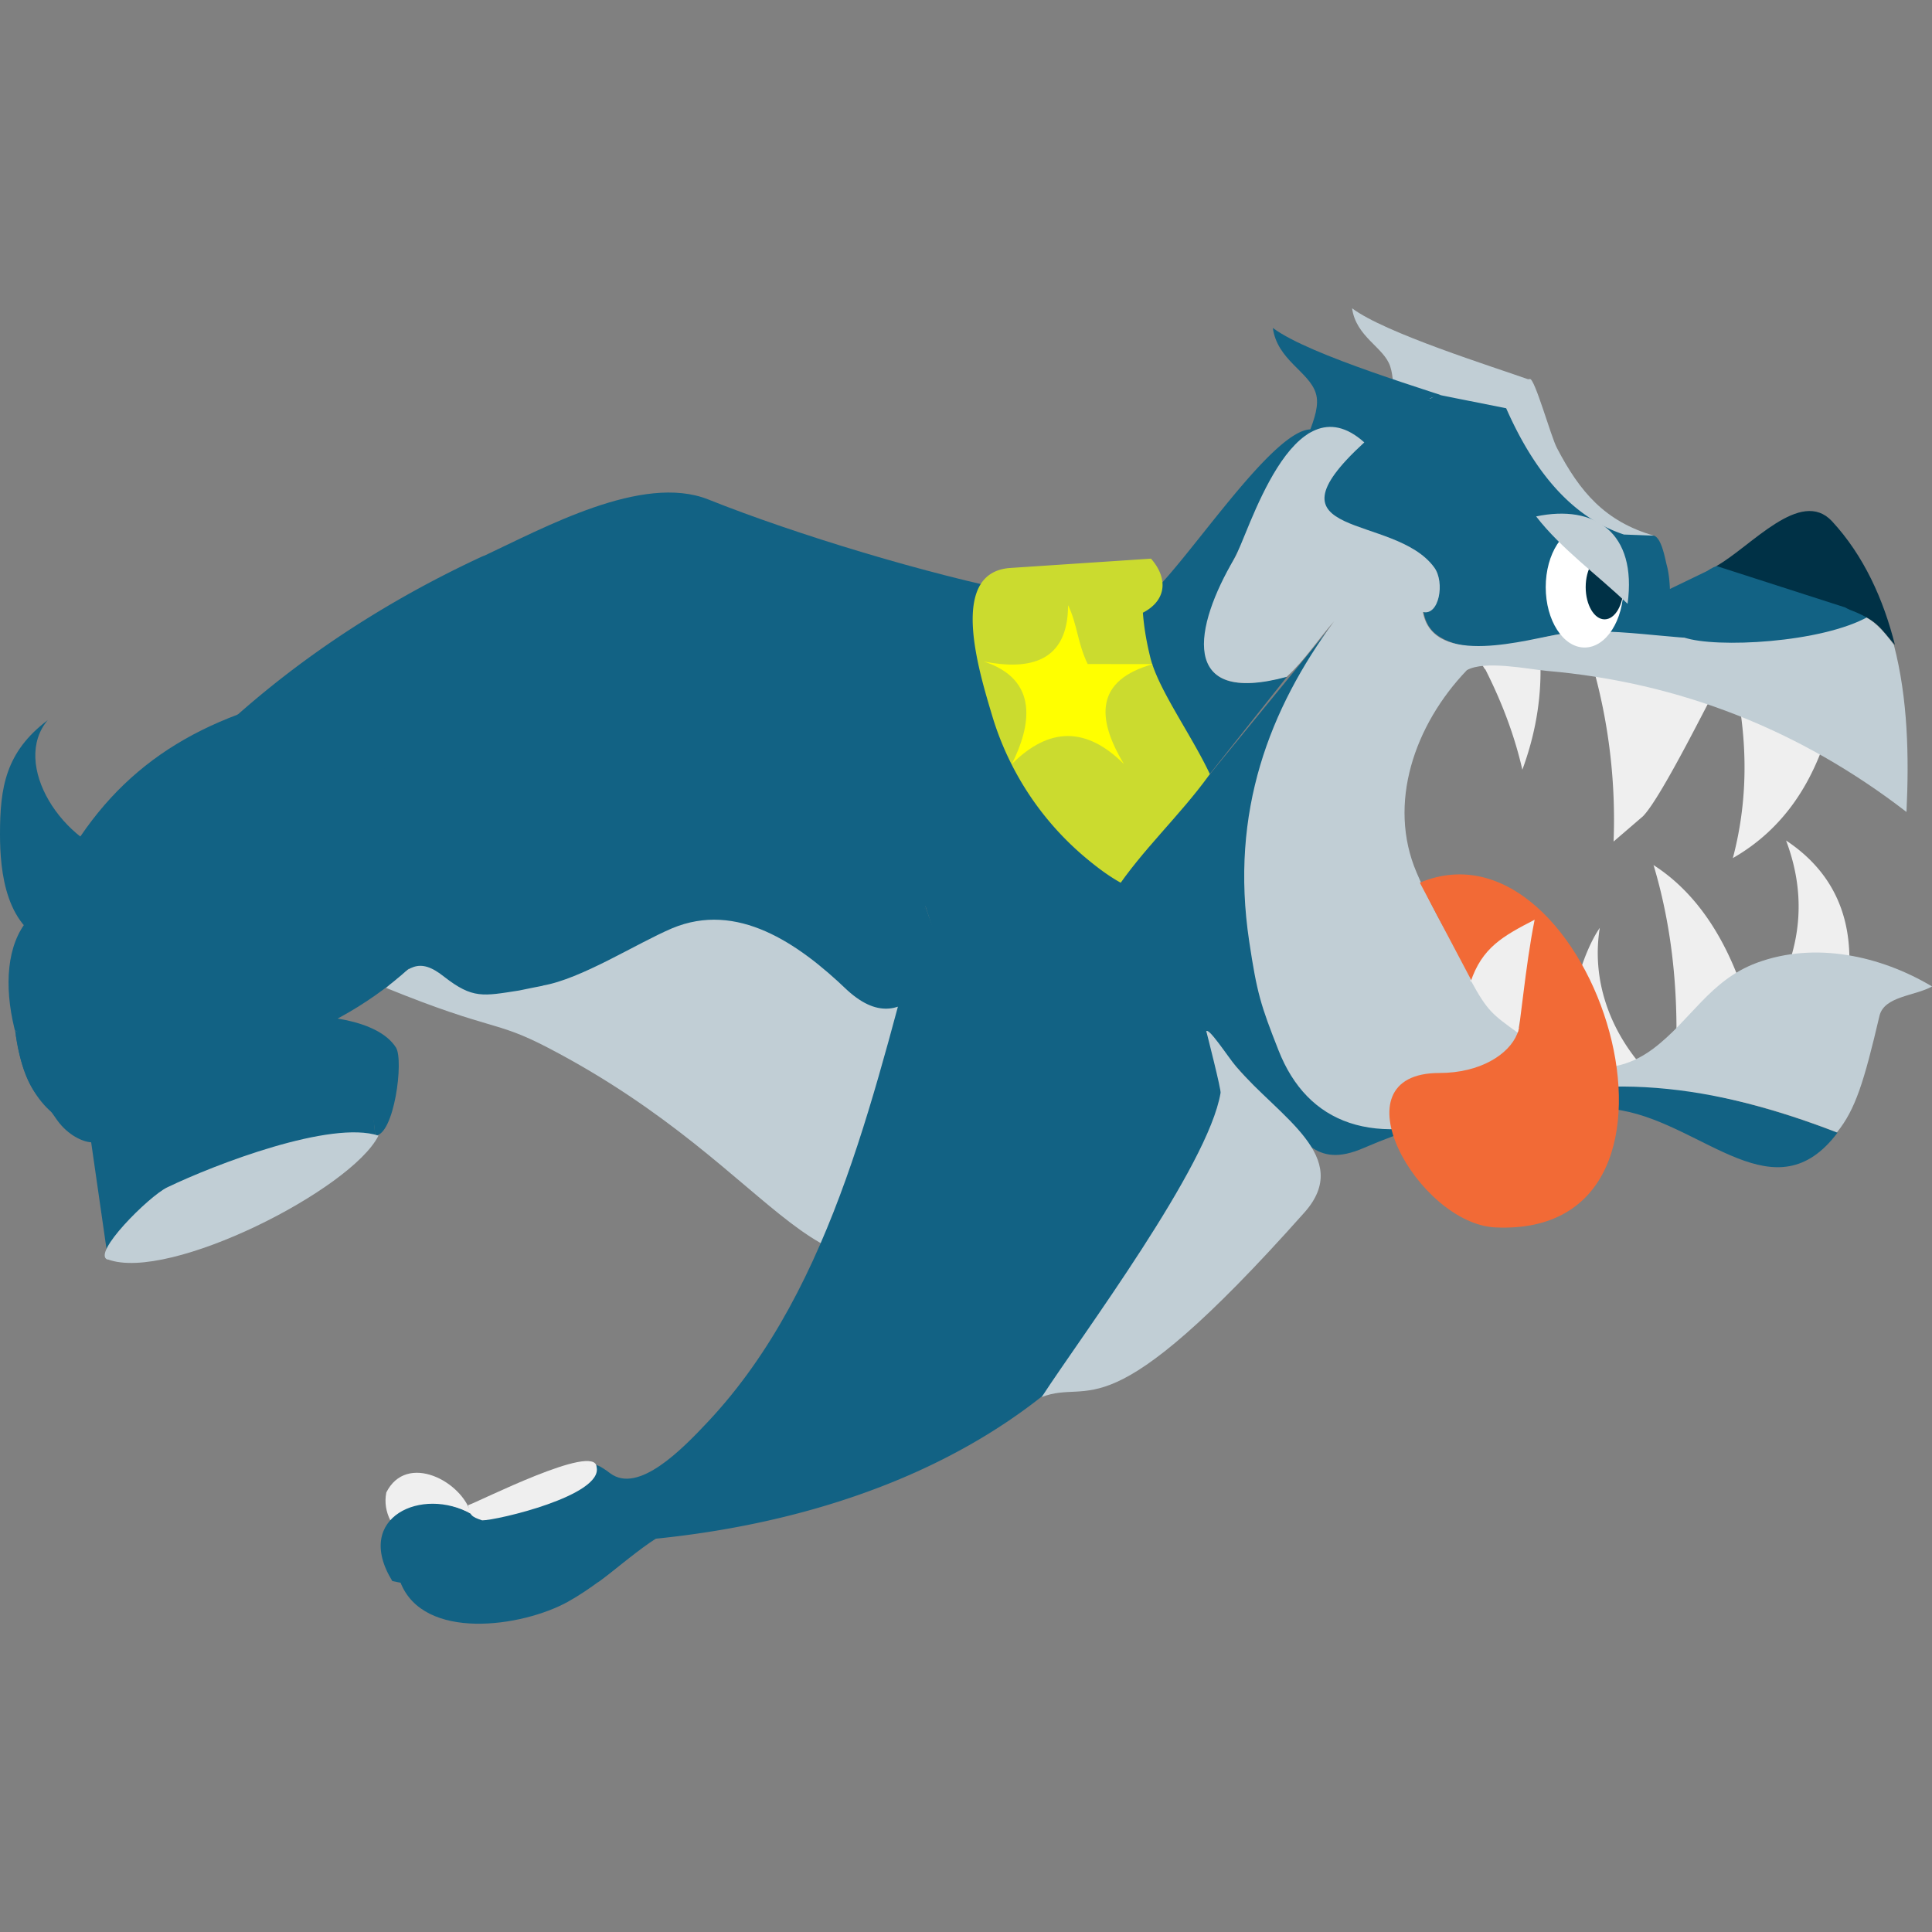 <svg xmlns="http://www.w3.org/2000/svg" width="64" height="64"><rect width="100%" height="100%" fill="#808080" stroke="none"/><style><![CDATA[.I{fill:#c1ced5}.J{fill:#126284}.K{fill:#efefef}]]></style><path d="M50.702 12.592c-1.276-.454-4.82-1.558-5.913-2.38.135.957 1.055 1.288 1.264 1.926.22.687 0 1.656.123 2.38.76-.87 2.576-.7 3.337-1.57z" class="I"/><g class="J"><path d="M48.862 13.463c-1.435-.503-5.47-1.68-6.698-2.6.147 1.067 1.2 1.448 1.423 2.16.245.773-.675 1.865-.528 2.687.846-.98 3.57-.785 4.416-1.767zM1.84 31.325C.172 30.846 0 28.847 0 27.632c0-1.546.184-2.723 1.583-3.778C.356 25.3 2.05 28 4.17 28.442m11.802-10c2.05-.957 5.3-2.76 7.483-1.9 2.907 1.165 7.336 2.5 10.415 3.104-.883 1.546-5.52 1.62-7.152 1.3-1.2-.233-4.012-1.055-4.846-.97-3.57-.012-4.183-.994-5.9-1.546 1.607.515 0 0 0 0z"/><path d="M15.972 18.432l2.944-.626-5.165 3.3c1.497.184 4.5-1.227 4.784.442.65 3.705-1.202 8.808-4.588 10.76-1.656-.626.32-1.9 1.043-3.3.76-1.46 1.2-3.08 1.313-4.723a13.63 13.63 0 0 0-.012-2.122c-1.288.012-2.576.1-3.852.32-1.632.258-3.275.687-4.784 1.386 2.478-2.233 5.3-4.036 8.317-5.435z"/><path d="M19.996 32.417c-2.16 1.288-3.827 1.62-5.9-.184 2.478-2.6 4.416-5.974 3.766-9.68-.294-1.668-3.36-.994-4.858-1.178 1.497-.957 4.71-3.656 6.514-3.533 1.423.098 2.05.123 3.165.736 3.165 1.742 5.987 2.17 9.52 1.165-.92 2.16-.773 4.073.282 6.158.515 1.006 1.816 1.73 2.588 2.54 1.116 1.2 1.276 2.736 2.16 4.097.442.675.98 1.84 1.68 2.27 1.018.613.074 1.632-.33 2.687-.785 2.06-1.938 4.073-3.435 5.692-3.312 3.607-7.31 5.668-12.488 7.324-1.264.405-2.33 1.705-3.852 2.552-1.51.834-4.784 1.313-5.545-.65 4.1.147 6.28-1.89 9.74-3.435 2.92-1.3 5.263-3.374 6.968-6.097 1.153-1.84 3.202-5.054 2.5-7.25l-1.816-5.62c-.393 1.877-.846 3.742-1.386 5.594-2.184-3.938-5.36-5.385-9.262-3.2-1.24.736 0 0 0 0z"/></g><path d="M17.972 32.65c1.288-.22 3.09-1.386 4.294-1.9 2.147-.896 4.16.478 5.8 2.05 2.22 2.024 2.907-1.816 3.668.564.8 2.515 1.975 5.47-.1 7.115-4.54 3.607-5.52-1.632-13.494-5.778-1.767-.92-1.79-.528-5.35-1.975.724-.675 1.067-1.055 1.926-.368.945.736 1.288.638 2.478.454.16-.037.797-.16.797-.16z" class="I"/><path d="M12.795 49.444c.675-1.35 2.527-.368 2.81.712-.86-.49-1.767-.33-2.674.21-.147-.294-.196-.6-.135-.92.06-.098 0 0 0 0z" class="K"/><path d="M15.604 50.156c.846.307 2.65-.417 3.62-1.25.368-.32.282-.638.994-.098.932.687 2.38-.8 3.24-1.717 4.22-4.5 5.557-11.237 7.19-17.09.638 1.987 1.987 4.073 2.625 6.06.834 2.6-2.944 7.2-4.576 9.04-1.153 1.288-2.527 2.368-4.024 3.214-1.816 1.03-3.643 2.122-5.47 3.042-1.975.994-4.134 1.472-6.207 1.018-1.313-2.135 1.018-3.14 2.613-2.22z" class="J"/><path d="M15.972 50.364c-.368-.123-.405-.172-.466-.503.33-.1 4.22-2.085 4.257-1.264.22.945-3.3 1.767-3.79 1.767z" class="K"/><path d="M19.174 48.475c.442.172.233.086 0 0z" fill="#ccc"/><path d="M21.43 51c-.503.515-1.043.994-1.632 1.423 2.135-2.723 5.435-3.018 8.5-4.613 3.398-1.767 6.502-4.22 8.55-7.508a17.41 17.41 0 0 0 1.963-4.502c.27-.97-2.503-3.325-3.1-4.723-.896-2.1-2.895-3.447-3.717-5.68-.748-2.012-.86-4.662.6-6.134-.38 3.447.613 6.735 3.263 9.03.478.417 1.78.797 1.35 1.46-.454.7.87 1.95 1.288 2.527 1.325 1.828 2.38 2.355 1.877 4.588C38.312 46.046 30.154 50.192 21.43 51c-.552.552 0 0 0 0zm16.563-31.207c1.2-.957 4.122-5.57 5.435-5.57-1.104 1.877-6.796 9.814-.785 8.182l-2.6 3.275c-.97-1.202-4.073-4.54-2.05-5.73z" class="J"/><path d="M38.128 18.505c.6.687.503 1.435-.343 1.828 0-.22.06-.503.06-.724-.025.724.086 1.46.258 2.16.442 1.816 3.3 4.833 2.196 6.355-1.313 1.816-2.343 1.987-4.404.233a9.82 9.82 0 0 1-3.006-4.576c-.466-1.558-1.497-4.846.6-4.968l4.637-.307z" fill="#cbdb2f"/><path d="M40.04 25.694l4.17-5.09c-2.932 4.012-4.306 9.507-.87 13.654.687.834 1.497 1.558 2.368 2.196 1.656-.405 3.35-.65 5.054-.712 3.46-.123 6.894.528 10.108 1.78-2.06 2.736-4.392-.233-7.14-.736-2.907-.528-5.876.086-8.55 1.24-1.668.724-2.036-.356-3.202-1.583-.98-1.03-1.926-2.1-2.797-3.24-.528-.687-2.748-2.907-2.257-3.668.896-1.362 2.147-2.503 3.116-3.84.834-1.13 0 0 0 0z" class="J"/><path d="M47.623 13.623l-.282-.393c0-.16 3.018-.6 3.337-.675.16-.037.7 1.914.896 2.282.76 1.46 1.595 2.44 3.214 2.907-2.085.368-1.264.773-3.202-1.448-.417-.478-1.264-1.693-1.693-1.68-.687.037-1.595-1.018-2.27-.994z" class="I"/><path d="M61.264 31.78a5.28 5.28 0 0 0-1.963.025c.417-1.313.368-2.625-.135-3.962 1.386.92 2.098 2.233 2.098 3.938zm-6.5-3.13c1.288.822 2.257 2.17 2.907 3.975l-.8.43c-.503.43-.945.883-1.337 1.374.025-1.975-.2-3.913-.76-5.778zm2.638-.22c.442-1.668.503-3.398.2-5.2a20.55 20.55 0 0 1 2.723 1.668c-.393 1.006-1.165 2.527-2.932 3.533zm-.65-5.423c.074-.245-1.693 3.398-2.33 4.036l-.97.834a18.72 18.72 0 0 0-.687-5.803c1.4.196 2.7.5 3.987.932zm-7.56-.834l-.1-.16 1.938.025c.025 1.178-.184 2.33-.6 3.46-.258-1.13-.675-2.233-1.227-3.325zm3.803 8.563c-.282 1.742.343 3.435 1.52 4.723-3.52 2.147-2.674-3.042-1.52-4.723-.16.97 0 0 0 0z" class="K"/><path d="M39.956 34.183c.037-.233.736.846.994 1.153 1.423 1.668 3.9 2.993 2.257 4.833-6.637 7.46-7.017 5.46-8.7 6.11 1.35-2.073 5.52-7.643 5.925-10.072.037-.06-.466-2.024-.466-2.024z" class="I"/><path d="M47.23 13.267a.43.43 0 0 1 .172-.074l.21-.123 2.282.454c.994 2.257 2.282 3.643 3.9 4.183l.994.037c.27.086.38.834.43.994.147.564.123 1.484.025 1.705l-2.454-.478c-.6-.282-.037-.59-.613-.932-1.78-1.08.258 2.135-.945.638-.025 0 .54.368 1.705.528l-1.325-.196.294.025c.172.33 4.65.748-.258.196-.687-.074 1.448.025 2.282-.21l1.337-.478 1.423-.687-.343 1.08c-.184.466-.32.87-.343 1.153l-.92.184c-.442.074-.834.1-1.13.025l-.65-.233c-.552-.21-1.448-.16-2.65.184-.834.233-1.79.294-2.503.06s-.908-.6-.994-1.03l.074-.503c.025-.135.025-.233.025-.32l-.712-.945c-.343-.478-.8-.76-1.362-.834-.896-.135-1.448-.258-1.68-.343-.1-.05-.21-.1-.294-.16.074-.712.736-1.546 2-2.515" class="J"/><path d="M42.63 22.42c-3.62.98-3.055-1.693-1.742-3.913.454-.76 1.914-6 4.306-3.852-3.533 3.24 1.006 2.33 2.32 4.146.356.49.16 1.607-.38 1.472.343 1.877 3.52.883 4.588.724 2.012-.307 4.196.393 6.306.098 2.257-.307 3.177-1.89 4.71.27.466 1.79.503 3.705.417 5.533-3.51-2.71-7.508-4.294-11.912-4.674-.638-.06-2.06-.356-2.65-.025-1.742 1.816-2.638 4.43-1.668 6.7 1.104 2.613 4.478 8.354 7.84 5.84 1.24-.932 1.877-2.27 3.435-2.846 1.926-.712 4.097-.233 5.803.785-.577.32-1.583.32-1.742.97-.515 2.196-.797 3.104-1.41 3.864-4.024-1.558-7.913-2.147-11.998-.662-3.35 1.227-5.545.38-6.502-2.06-.59-1.497-.712-1.89-.97-3.607-.65-4.318.687-7.704 2.81-10.6-.528.6-.97 1.288-1.558 1.828-.123.123 0 0 0 0z" class="I"/><path d="M59.203 19.045c.662.172 2.1 1.018 2.7 1.374-1.558.883-5.08 1.055-6.11.7.343-3.62 2.036-2.184 3.312-1.926 1.018.21.098-.147.098-.147z" class="J"/><path d="M61.13 20.124l-4.27-1.374c1.153-.65 2.785-2.6 3.827-1.484 1.055 1.14 1.705 2.588 2.085 4.097-.478-.54-.54-.773-1.374-1.116-.172-.06-.27-.123-.27-.123z" fill="#003146"/><path d="M47.034 29.24c5.74-2.404 10.17 11.777 2.5 11.42-2.552-.123-5.385-5.116-1.852-5.116 2.7 0 3.815-2.454 1.08-3.03z" fill="#f26a36"/><path d="M48.715 32.527c.38-1.13 1.055-1.51 2.122-2.06-.32 1.583-.478 3.62-.564 3.742-.822-.6-.994-.7-1.558-1.742-.05-.098 0 .06 0 .06z" class="K"/><path d="M53.78 19.45c0 1.104-.577 2-1.288 2s-1.288-.896-1.288-2 .577-2 1.288-2 1.288.896 1.288 2z" fill="#fff"/><path d="M53.78 19.45c0 .59-.282 1.067-.626 1.067s-.626-.478-.626-1.067.282-1.067.626-1.067c.356 0 .626.478.626 1.067z" fill="#003146"/><path d="M50.886 17.107c.834 1.08 2.05 1.95 3.03 2.895.32-2.368-1.092-3.3-3.03-2.895z" class="I"/><g class="J"><path d="M16.83 21.866c1.35 1.767.012 4.735-1.055 7.19-1.62 3.742-6.122 5.766-7.986 5.766 2.65-3.484 7.998-6.637 6.404-11.14-3.73-.86-7.19 3.63-9.31 2.81 4.907-4.748 8.76-6.17 11.348-5.054z"/><path d="M11.384 27.84l.945-2.834c-5.017 2.5-8.17 7.103-9.397 12.488-1.386-.417-2.184-1.41-2.43-3.35 1.607.7.92.92 1.202-.8.282-1.742.49-3.2 1.767-5.324 2.6-4.343 10.035-5.803 11.016-4.085 1.926 2.43-.1 7.373-3.374 9.103-2.576 1.362-2.846 1.178-4.232 2.184-1.03.76-2.81 2.33-3.35 3.51-1.595-2.282 5.962-9.446 7.85-10.88z"/><path d="M6.306 32.92c-1.2 1.595-2.1 3.165-2.846 5.042-.528 1.35.466-1.46-.528-.466-.515-2.687.1-2.147 1.4-4.772 1.84-3.742 4.92-6.796 8.65-8.66-.282 1.03-.27 2.71-.87 3.62"/><path d="M1.484 29.84c1.632-3.607 4.012-5.582 7.765-6.612-2.65 1.497-4.318 3.263-5.974 5.84-1.472 2.306.945 7.864-2.772 5.067.32 2.306 1.055 2.687 2.44 3.104.932.8-.343.846-1.043-.123-1.78-2.43-2.368-6.097-.33-7.164-.528 1.14.123-.503-.135.724.245-1.227-.393.405.135-.724 1.13-2.5-.086-.1-.086-.1zm8.086 3.84c.98-.1 2.944.074 3.545 1.018.27.417-.06 2.92-.687 2.92-.258-4.367-5.95-1.067-8.563.442 1.03-1.3 2.65-4.367 5.704-4.38z"/><path d="M4.06 39.078c.797-2.466 2.16-3.51 4.625-4.196 2.32-.65 3.607.307 3.742 2.723-3.398-.21-6.465 1.57-8.894 3.803l-.6-4.17c.135.086.442-.06.577.025.32-.687 1.006-.025 1.68-.368-.442.675-.883 1.41-1.13 2.184.27-.8 0 0 0 0z"/></g><path d="M3.57 41.728c-.564-.184 1.362-2.1 1.963-2.392 1.632-.785 5.435-2.233 7.005-1.717-.896 1.79-6.943 4.858-8.968 4.1-.086-.025 0 0 0 0z" class="I"/><path d="M38.19 22c-1.89.528-1.89 1.767-.957 3.312-1.24-1.24-2.478-1.24-3.717 0 .626-1.24.932-2.797-.932-3.4 1.546.307 2.797 0 2.797-1.865.307.626.307 1.24.65 1.95z" fill="#ff0"/></svg>